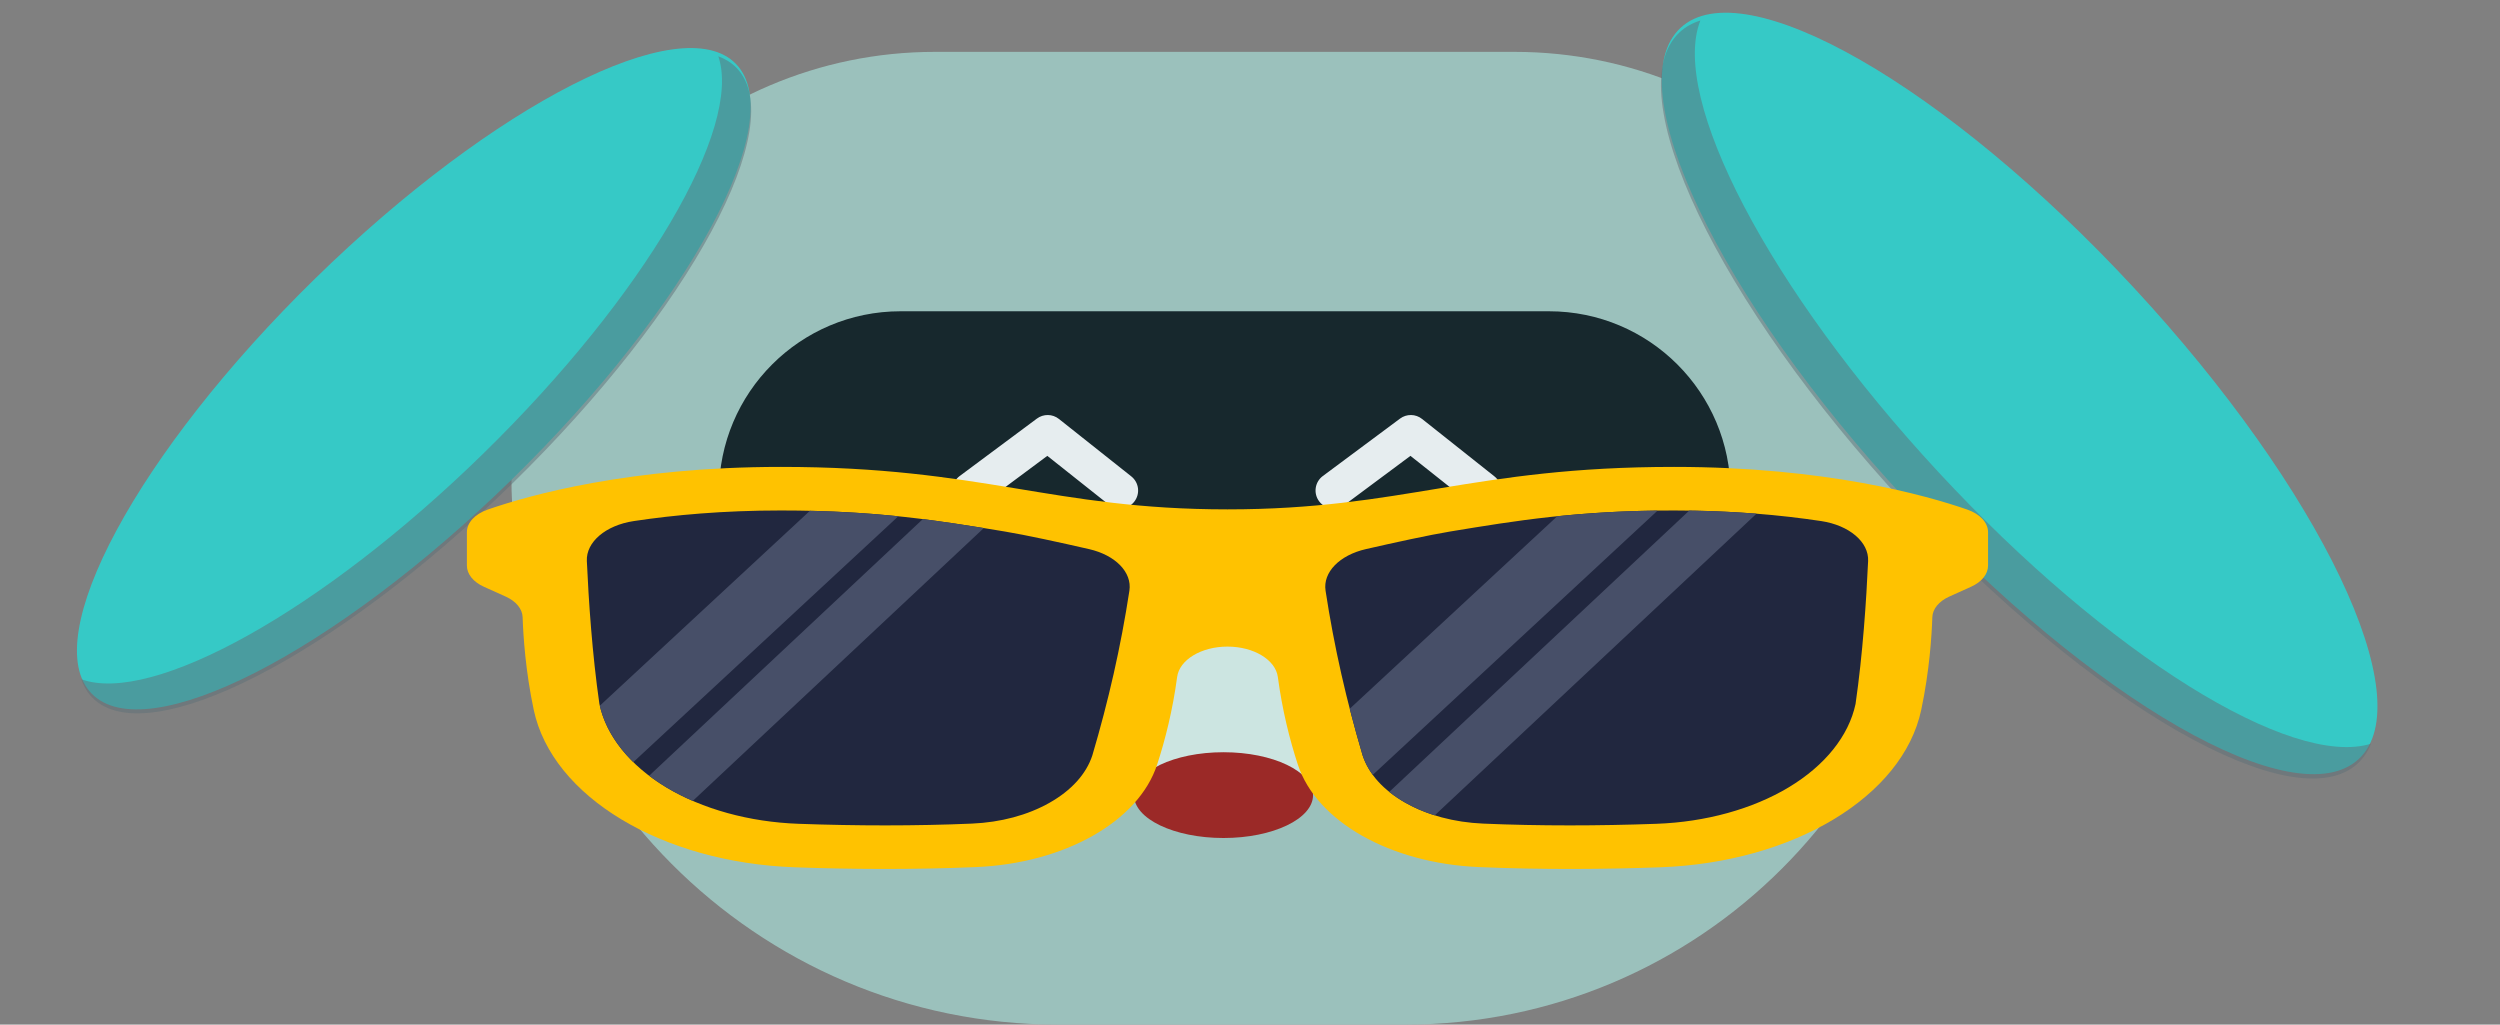 <svg width="183" height="75" viewBox="0 0 183 75" fill="none" xmlns="http://www.w3.org/2000/svg">
<rect x="0" y="0" width="183" height="75" fill="#808080" stroke="none"/>
<path d="M37.437 34.886C37.437 17.765 51.316 3.797 68.437 3.797H110.867C127.988 3.797 141.867 17.677 141.867 34.797V36C141.867 57.539 124.406 75 102.867 75H77.437C55.346 75 37.437 56.977 37.437 34.886Z" fill="#9BC1BC"/>
<path d="M52.627 36.076C52.627 28.735 58.578 22.785 65.918 22.785H113.386C120.727 22.785 126.677 28.735 126.677 36.076C126.677 41.319 122.427 45.57 117.184 45.57H62.12C56.877 45.57 52.627 41.319 52.627 36.076Z" fill="#17282D"/>
<path d="M123.02 2.036C127.633 -2.242 142.484 6.274 156.191 21.055C169.897 35.836 177.268 51.287 172.655 55.565C168.042 59.843 153.191 51.327 139.485 36.546C125.778 21.765 118.408 6.314 123.02 2.036Z" fill="#36C9C6"/>
<g opacity="0.5">
<path d="M141.9 34.565C129.445 21.133 122.224 7.153 124.469 1.5C123.886 1.682 123.377 1.964 122.956 2.354C118.343 6.632 125.714 22.082 139.42 36.864C153.127 51.646 167.978 60.16 172.591 55.883C173.012 55.492 173.331 55.006 173.557 54.438C167.751 56.252 154.355 47.996 141.9 34.565Z" fill="#5D7077"/>
</g>
<path d="M53.863 4.67C49.89 0.606 36.114 7.634 23.093 20.365C10.073 33.096 2.739 46.712 6.713 50.776C10.686 54.84 24.462 47.812 37.483 35.081C50.503 22.35 57.836 8.734 53.863 4.67Z" fill="#36C9C6"/>
<g opacity="0.5">
<path d="M35.391 33.187C47.222 21.617 54.356 9.322 52.58 4.122C53.098 4.312 53.544 4.589 53.907 4.96C57.88 9.024 50.547 22.638 37.527 35.371C24.506 48.103 10.73 55.129 6.757 51.065C6.394 50.694 6.127 50.242 5.949 49.719C11.107 51.612 23.56 44.755 35.391 33.187Z" fill="#5D7077"/>
</g>
<path d="M121.8 46.044C121.8 46.044 123.699 44.146 126.547 51.266C128.631 56.475 116.011 54.867 110.408 54.589C104.804 54.31 90.127 58.386 90.127 58.386C90.127 58.386 76.361 56.013 69.716 54.589C63.07 53.165 48.829 56.487 51.547 51.266C54.265 46.044 56.768 46.044 56.768 46.044H121.8Z" fill="#CCE5E1"/>
<path d="M96.115 58.203C96.115 59.937 93.18 61.342 89.561 61.342C85.941 61.342 83.007 59.937 83.007 58.203C83.007 56.469 85.941 55.063 89.561 55.063C93.18 55.063 96.115 56.469 96.115 58.203Z" fill="#9B2927"/>
<path d="M97.621 37.227C97.217 37.227 96.819 37.043 96.559 36.694C96.124 36.108 96.245 35.28 96.831 34.845L102.483 30.641C102.964 30.284 103.625 30.293 104.093 30.666L109.392 34.871C109.964 35.325 110.06 36.156 109.606 36.729C109.152 37.301 108.322 37.396 107.749 36.942L103.245 33.369L98.407 36.967C98.172 37.142 97.896 37.227 97.621 37.227Z" fill="#E6EDEF"/>
<path d="M71.039 37.227C70.635 37.227 70.237 37.043 69.977 36.694C69.541 36.108 69.662 35.28 70.249 34.845L75.901 30.641C76.382 30.284 77.043 30.293 77.511 30.666L82.81 34.871C83.382 35.325 83.478 36.156 83.023 36.729C82.569 37.301 81.74 37.396 81.167 36.942L76.663 33.369L71.825 36.967C71.59 37.142 71.314 37.227 71.039 37.227Z" fill="#E6EDEF"/>
<path d="M93.537 49.553C93.863 51.987 94.404 54.143 95.001 55.966C96.365 60.135 101.777 63.194 108.251 63.47C112.96 63.672 117.544 63.629 121.523 63.486C131.259 63.138 139.283 58.316 140.633 51.968C141.237 49.128 141.403 46.52 141.447 45.176C141.467 44.573 141.927 44.013 142.684 43.671L144.289 42.947C145.064 42.597 145.526 42.02 145.526 41.402V38.959C145.526 38.263 144.939 37.626 144.004 37.301C141 36.257 133.625 34.177 122.541 34.177C107.743 34.177 102.709 37.286 89.852 37.286C76.994 37.286 71.961 34.177 57.163 34.177C46.079 34.177 38.704 36.257 35.7 37.301C34.764 37.626 34.177 38.263 34.177 38.959V41.402C34.177 42.02 34.64 42.597 35.414 42.947L37.02 43.671C37.776 44.013 38.236 44.573 38.256 45.176C38.301 46.52 38.466 49.128 39.071 51.968C40.421 58.316 48.444 63.138 58.181 63.486C62.159 63.629 66.743 63.672 71.453 63.47C77.927 63.194 83.339 60.135 84.703 55.966C85.299 54.143 85.84 51.987 86.167 49.553C86.335 48.297 87.932 47.331 89.852 47.331C91.771 47.331 93.368 48.297 93.537 49.553Z" fill="#FFC200"/>
<path d="M79.716 40.194C81.655 40.637 82.877 41.896 82.672 43.238C82.041 47.368 81.132 51.332 79.959 55.296C79.514 56.655 78.431 57.854 76.827 58.762C75.223 59.67 73.255 60.198 71.138 60.288C69.115 60.375 66.985 60.419 64.806 60.419C62.744 60.419 60.604 60.38 58.444 60.302C54.85 60.173 51.411 59.223 48.758 57.626C46.106 56.029 44.372 53.863 43.876 51.527C43.349 47.874 43.087 43.953 42.957 41.066C42.895 39.679 44.33 38.455 46.387 38.143C49.338 37.697 52.947 37.366 57.162 37.366C64.221 37.366 68.751 38.114 73.549 38.906C75.102 39.163 77.656 39.723 79.716 40.194Z" fill="#21273F"/>
<path d="M99.987 40.194C98.048 40.637 96.826 41.896 97.031 43.238C97.662 47.368 98.571 51.332 99.744 55.296C100.189 56.655 101.272 57.854 102.876 58.762C104.48 59.67 106.448 60.198 108.566 60.288C110.588 60.375 112.718 60.419 114.897 60.419C116.959 60.419 119.099 60.38 121.259 60.302C124.853 60.173 128.293 59.223 130.945 57.626C133.597 56.029 135.331 53.863 135.827 51.527C136.354 47.874 136.616 43.953 136.746 41.066C136.808 39.679 135.373 38.455 133.316 38.143C130.365 37.697 126.757 37.366 122.541 37.366C115.482 37.366 110.952 38.114 106.154 38.906C104.601 39.163 102.047 39.723 99.987 40.194Z" fill="#21273F"/>
<path d="M65.755 37.791L46.357 55.788C45.096 54.553 44.251 53.142 43.905 51.659L59.286 37.39C61.698 37.444 63.809 37.59 65.755 37.791Z" fill="#474F68"/>
<path d="M72.015 38.654L50.712 58.626C50.024 58.328 49.37 57.994 48.759 57.626C48.318 57.361 47.904 57.081 47.516 56.786L67.551 37.998C69.095 38.192 70.556 38.417 72.015 38.654Z" fill="#474F68"/>
<path d="M128.576 37.601L105.021 59.684C104.254 59.443 103.534 59.135 102.876 58.762C102.443 58.517 102.048 58.251 101.694 57.966L123.653 37.374C125.407 37.398 127.049 37.479 128.576 37.601Z" fill="#474F68"/>
<path d="M121.339 37.373L100.485 56.721C100.156 56.272 99.907 55.795 99.744 55.296C99.408 54.159 99.093 53.022 98.8 51.881L113.992 37.787C116.171 37.562 118.555 37.408 121.339 37.373Z" fill="#474F68"/>
</svg>
